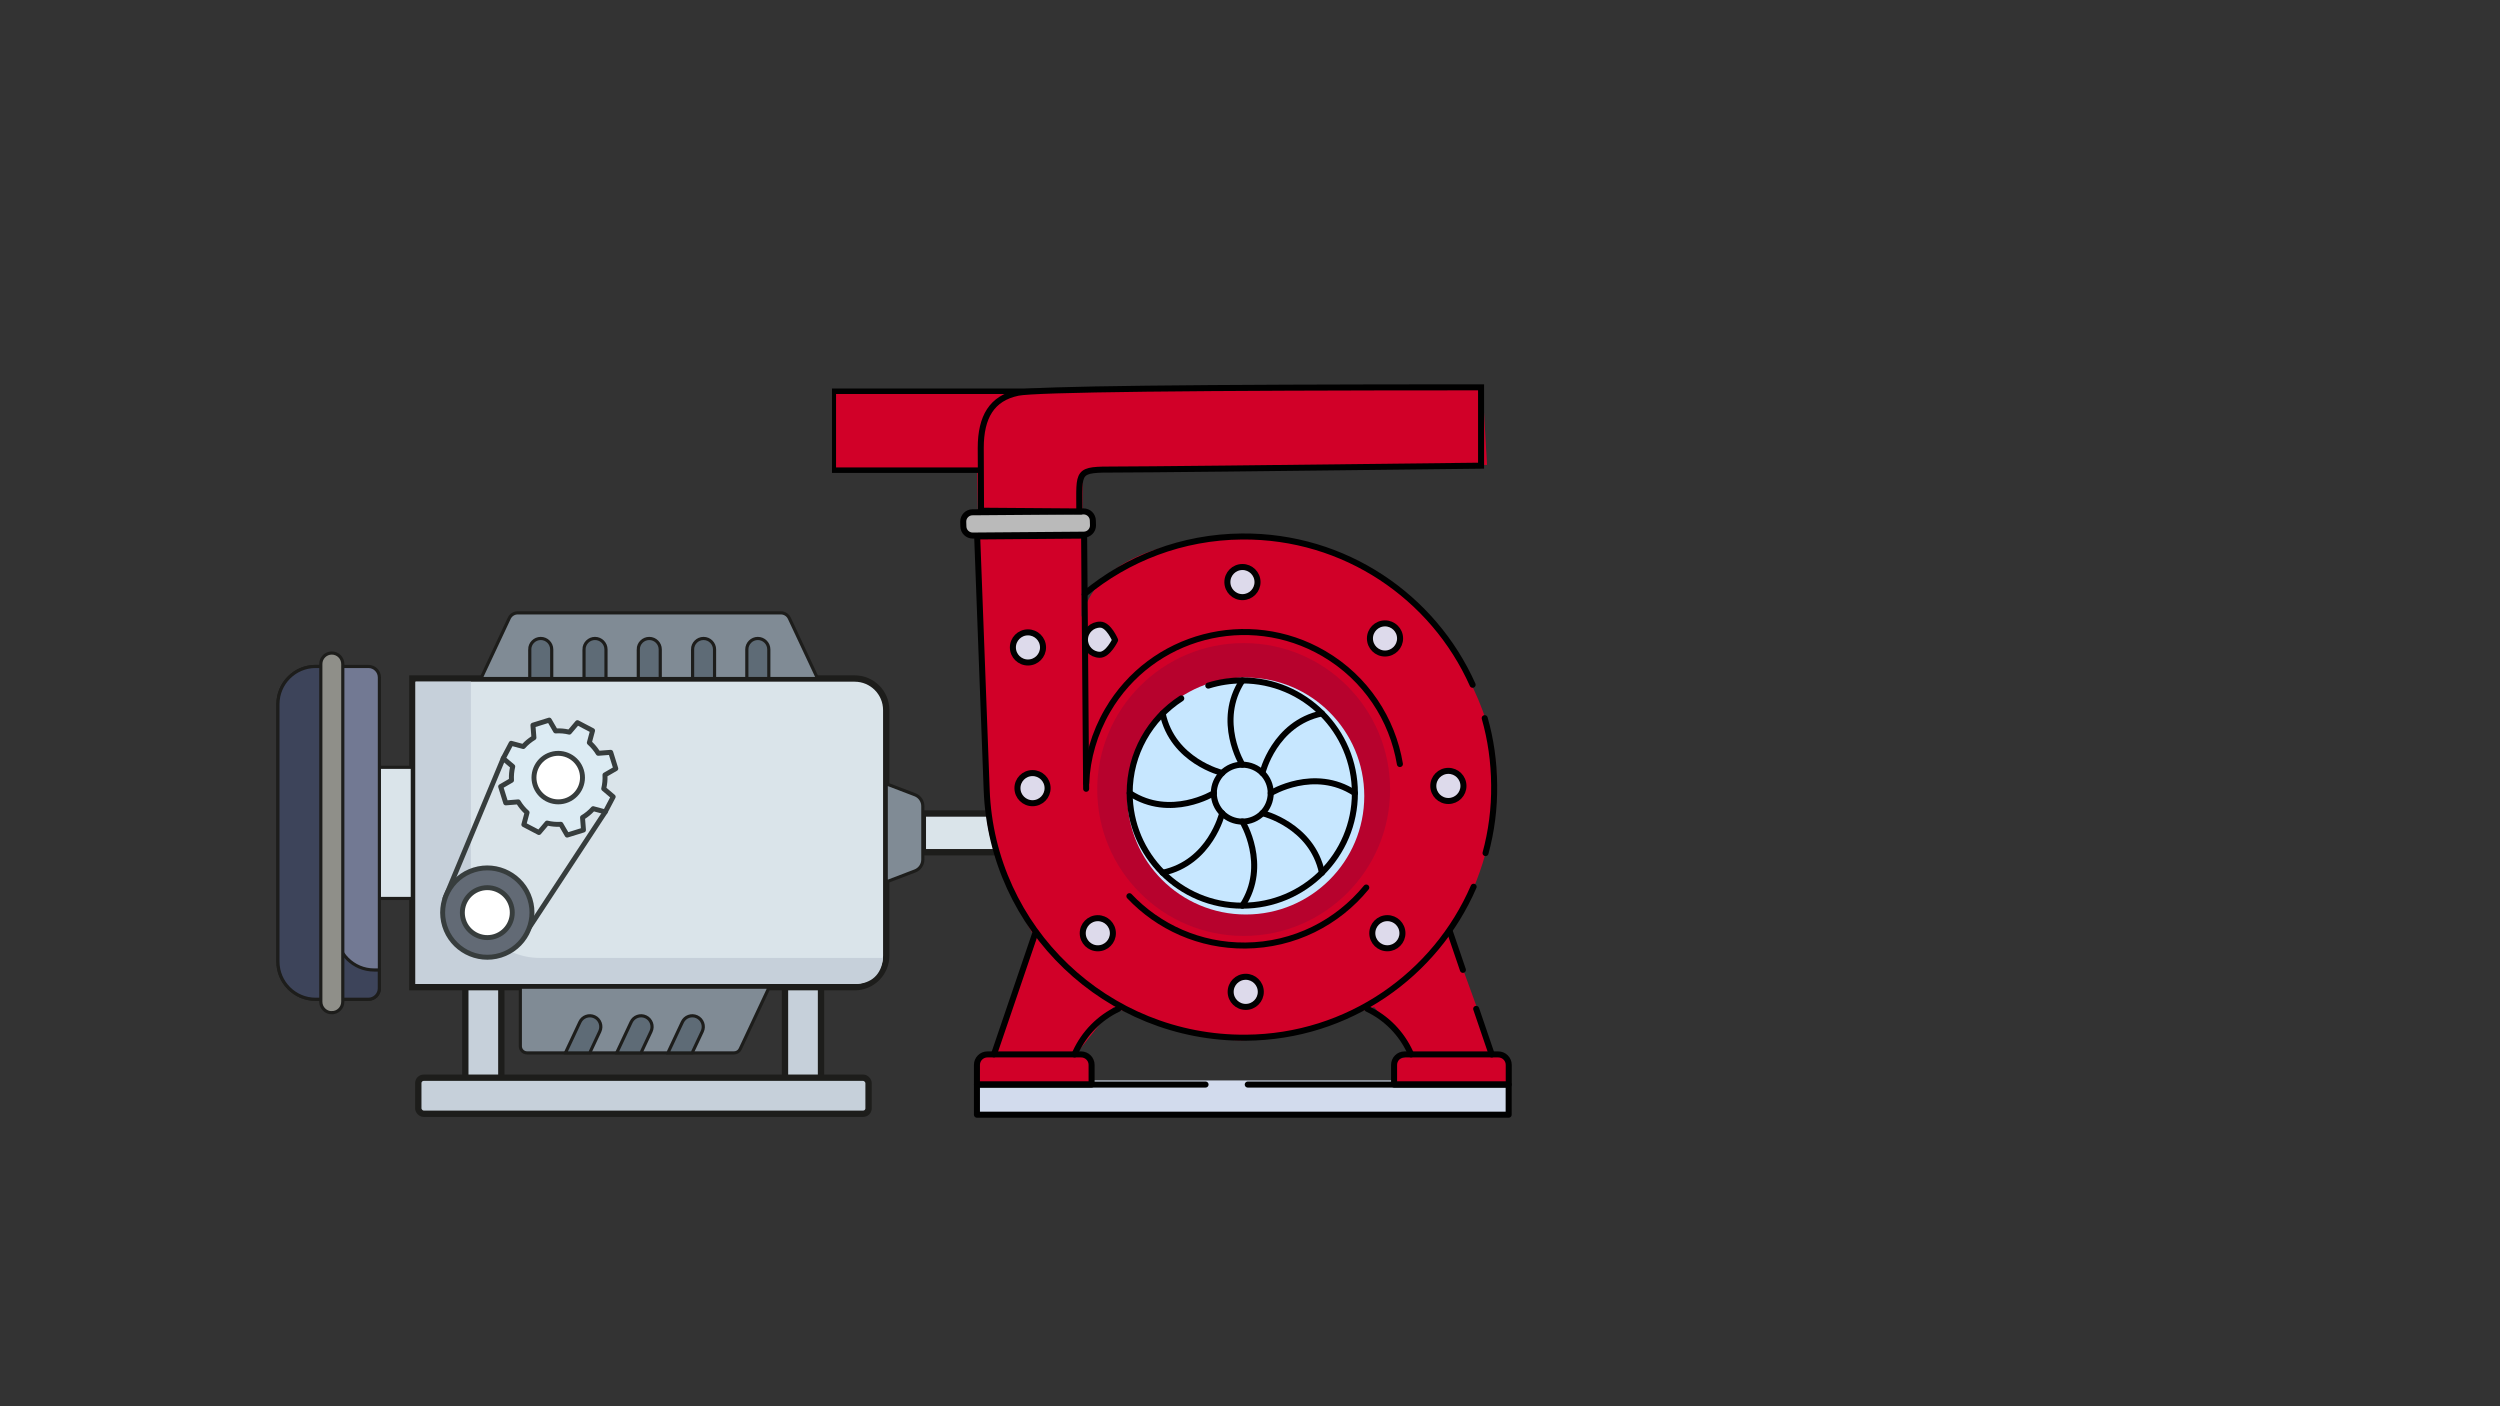 <svg id="eKGOZxr0Y1P1" xmlns="http://www.w3.org/2000/svg" xmlns:xlink="http://www.w3.org/1999/xlink" viewBox="0 0 1920 1080" shape-rendering="geometricPrecision" text-rendering="geometricPrecision"><rect x="0" y="0" width="1920" height="1080" fill="#333333" stroke="none"/><defs><rect id="eKGOZxr0Y1P2" width="682.7" height="682.7" rx="0" ry="0"/></defs><g transform="matrix(2.44 0 0 2.44 212.224 469.45)"><rect width="11.34" height="32.26" rx="1.71" ry="1.71" transform="translate(160.1 116.23)" fill="#c6d0da" stroke="#1d1d1b" stroke-width="2" stroke-miterlimit="10"/><rect width="11.34" height="32.26" rx="1.71" ry="1.71" transform="translate(59.48 116.23)" fill="#c6d0da" stroke="#1d1d1b" stroke-width="2" stroke-miterlimit="10"/><rect width="141.73" height="11.34" rx="1.71" ry="1.71" transform="translate(44.68 146.82)" fill="#c6d0da" stroke="#1d1d1b" stroke-width="2" stroke-miterlimit="10"/><rect width="59.09" height="12.18" rx="0" ry="0" transform="translate(203.49 63.318)" fill="#dae4ea"/><rect width="59.09" height="12.18" rx="0" ry="0" transform="translate(203.49 63.66)" fill="none" stroke="#1d1d1b" stroke-width="2" stroke-miterlimit="10"/><path d="M191.97,31.1v77.29c0,5.49-4.45,9.93-9.93,9.93h-139.23v-97.15h139.23c5.48,0,9.93,4.45,9.93,9.93" fill="#dae4ea"/><path d="M191.97,31.1v77.29c0,5.49-4.45,9.93-9.93,9.93h-139.23v-97.15h139.23c5.48,0,9.93,4.45,9.93,9.93Z" fill="none" stroke="#1d1d1b" stroke-width="2" stroke-miterlimit="10"/><path d="M61.24,22.17v65.27c0,11.97,9.7,21.67,21.67,21.67h108.03c-.37,5.15-3.65,8.22-8.89,8.22h-138.24v-95.16h17.43Z" fill="#c6d0da"/><path d="M76.81,118.33h78.32L146,137.79c-.35.74-1.1,1.22-1.92,1.22h-65.16c-1.17,0-2.12-.95-2.12-2.12v-18.56h.01Z" fill="#808b95"/><path d="M191.97,85.2l9.05-3.46c1.49-.57,2.47-2,2.47-3.59v-16.8c0-1.59-.98-3.02-2.47-3.59l-9.05-3.46v30.9Z" fill="#808b95"/><path d="M76.81,118.33h78.32L146,137.79c-.35.74-1.1,1.22-1.92,1.22h-65.16c-1.17,0-2.12-.95-2.12-2.12v-18.56h.01Z" fill="none" stroke="#1d1d1b" stroke-miterlimit="10"/><path d="M191.97,85.2l9.05-3.46c1.49-.57,2.47-2,2.47-3.59v-16.8c0-1.59-.98-3.02-2.47-3.59l-9.05-3.46v30.9Z" fill="none" stroke="#1d1d1b" stroke-miterlimit="10"/><path d="M64.4,21.17h105.97L161.47,2.2c-.49-1.04-1.53-1.7-2.68-1.7h-82.8c-1.15,0-2.19.66-2.68,1.7l-8.9,18.97h-.01Z" fill="#808b95"/><path d="M64.4,21.17h105.97L161.47,2.2c-.49-1.04-1.53-1.7-2.68-1.7h-82.8c-1.15,0-2.19.66-2.68,1.7l-8.9,18.97h-.01Z" fill="none" stroke="#1d1d1b" stroke-miterlimit="10"/><path d="M131.01,12.02c0-1.91,1.55-3.46,3.46-3.46s3.46,1.55,3.46,3.46v9.15h-6.91v-9.15h-.01Zm17.08,9.15v-9.15c0-1.91,1.55-3.46,3.46-3.46s3.46,1.55,3.46,3.46v9.15h-6.91-.01ZM79.76,12.02c0-1.91,1.55-3.46,3.46-3.46s3.46,1.55,3.46,3.46v9.15h-6.91v-9.15h-.01Zm34.16,0c0-1.91,1.55-3.46,3.46-3.46s3.46,1.55,3.46,3.46v9.15h-6.91v-9.15h-.01Zm-17.08,0c0-1.91,1.55-3.46,3.46-3.46s3.46,1.55,3.46,3.46v9.15h-6.91v-9.15h-.01Z" fill="#5e6b76"/><path d="M131.01,12.02c0-1.91,1.55-3.46,3.46-3.46s3.46,1.55,3.46,3.46v9.15h-6.91v-9.15h-.01Zm17.08,9.15v-9.15c0-1.91,1.55-3.46,3.46-3.46s3.46,1.55,3.46,3.46v9.15h-6.91-.01ZM79.76,12.02c0-1.91,1.55-3.46,3.46-3.46s3.46,1.55,3.46,3.46v9.15h-6.91v-9.15h-.01Zm34.16,0c0-1.91,1.55-3.46,3.46-3.46s3.46,1.55,3.46,3.46v9.15h-6.91v-9.15h-.01Zm-17.08,0c0-1.91,1.55-3.46,3.46-3.46s3.46,1.55,3.46,3.46v9.15h-6.91v-9.15h-.01Z" fill="none" stroke="#1d1d1b" stroke-miterlimit="10"/><rect width="13.82" height="41.29" rx="0" ry="0" transform="translate(28.98 49.11)" fill="#dae4ea"/><rect width="13.82" height="41.29" rx="0" ry="0" transform="translate(28.98 49.11)" fill="none" stroke="#1d1d1b" stroke-miterlimit="10"/><path d="M12.35,17.37h16.63c1.91,0,3.46,1.55,3.46,3.46v97.85c0,1.91-1.55,3.46-3.46,3.46h-16.63c-6.54,0-11.86-5.32-11.86-11.86v-81.05c0-6.54,5.32-11.85,11.86-11.85" fill="#727993"/><path d="M12.35,17.37h16.63c1.91,0,3.46,1.55,3.46,3.46v97.85c0,1.91-1.55,3.46-3.46,3.46h-16.63c-6.54,0-11.85-5.32-11.85-11.85v-81.06c0-6.54,5.32-11.86,11.85-11.86Z" fill="none" stroke="#1d1d1b" stroke-miterlimit="10"/><path d="M12.35,17.37h6.87c-.19.85-.3,1.73-.3,2.64v81.05c0,6.54,5.32,11.85,11.85,11.85h1.65v5.76c0,1.91-1.55,3.46-3.46,3.46h-16.61c-6.54,0-11.86-5.32-11.86-11.86v-81.04c0-6.54,5.32-11.85,11.86-11.85" fill="#3d445a"/><path d="M12.35,17.37h6.87c-.19.85-.3,1.73-.3,2.64v81.05c0,6.54,5.32,11.85,11.85,11.85h1.65v5.76c0,1.91-1.55,3.46-3.46,3.46h-16.61c-6.54,0-11.85-5.32-11.85-11.85v-81.05c0-6.54,5.32-11.86,11.85-11.86Z" fill="none" stroke="#1d1d1b" stroke-miterlimit="10"/><path d="M17.46,126.36c1.91,0,3.46-1.55,3.46-3.46v-106.3c0-1.91-1.55-3.46-3.46-3.46s-3.46,1.55-3.46,3.46v106.31c0,1.91,1.55,3.46,3.46,3.46" fill="#8f8f89"/><path d="M17.46,126.36c1.91,0,3.46-1.55,3.46-3.46v-106.3c0-1.91-1.55-3.46-3.46-3.46s-3.46,1.55-3.46,3.46v106.31c0,1.91,1.55,3.46,3.46,3.46v-.01Z" fill="none" stroke="#1d1d1b" stroke-miterlimit="10"/><path d="M107.38,138.46l4.3-9.15c.81-1.73,2.87-2.47,4.6-1.66s2.47,2.87,1.66,4.6l-3.17,6.76h-7.58c.05-.19.12-.37.2-.55h-.01Zm16.12,0l4.3-9.15c.81-1.73,2.87-2.47,4.6-1.66s2.47,2.87,1.66,4.6l-3.18,6.76h-7.58c.05-.19.12-.37.2-.55Zm-32.25,0l4.3-9.15c.81-1.73,2.87-2.47,4.6-1.66s2.47,2.87,1.66,4.6l-3.17,6.76h-7.58c.05-.19.12-.37.2-.55h-.01Z" fill="#5e6b76"/><path d="M107.38,138.46l4.3-9.15c.81-1.73,2.87-2.47,4.6-1.66s2.47,2.87,1.66,4.6l-3.17,6.76h-7.58c.05-.19.12-.37.2-.55h-.01Zm16.12,0l4.3-9.15c.81-1.73,2.87-2.47,4.6-1.66s2.47,2.87,1.66,4.6l-3.18,6.76h-7.58c.05-.19.12-.37.2-.55Zm-32.25,0l4.3-9.15c.81-1.73,2.87-2.47,4.6-1.66s2.47,2.87,1.66,4.6l-3.17,6.76h-7.58c.05-.19.12-.37.2-.55h-.01Z" fill="none" stroke="#1d1d1b" stroke-miterlimit="10"/><path d="M79.96,100.1c-.22.07-.46.04-.65-.09-.36-.23-.46-.72-.23-1.08l23.78-36.2c.23-.36.72-.46,1.08-.23s.46.72.23,1.08L80.39,99.79c-.11.15-.26.26-.42.31h-.01Z" fill="#373d3d"/><path d="M53.32,91.06c-.17.05-.35.05-.53-.02-.39-.16-.58-.62-.42-1.01L70.7,46.02c.16-.39.62-.58,1.01-.42s.58.62.42,1.01L53.8,90.62c-.1.22-.27.38-.49.45l.01-.01Z" fill="#373d3d"/><circle r="14.06" transform="translate(66.41 94.86)" fill="#626a75"/><path d="M70.82,109.01c-7.81,2.43-16.15-1.94-18.58-9.75s1.94-16.15,9.75-18.58s16.15,1.94,18.58,9.75c2.44,7.82-1.94,16.15-9.75,18.58ZM62.46,82.16c-6.99,2.18-10.91,9.64-8.73,16.63s9.64,10.91,16.63,8.73s10.91-9.64,8.73-16.63c-2.17-7-9.63-10.91-16.63-8.73Z" fill="#373d3d"/><path d="M68.75,102.36c-4.14,1.29-8.56-1.03-9.85-5.17s1.03-8.56,5.17-9.85s8.56,1.03,9.85,5.17-1.02,8.56-5.17,9.85Z" fill="#fff"/><path d="M68.98,103.1c-4.55,1.42-9.39-1.13-10.81-5.67s1.13-9.39,5.67-10.81s9.39,1.13,10.81,5.67c1.42,4.55-1.13,9.39-5.67,10.81ZM64.3,88.09c-3.73,1.16-5.82,5.15-4.66,8.87s5.15,5.82,8.87,4.66s5.82-5.15,4.66-8.87-5.14-5.82-8.87-4.66Z" fill="#373d3d"/><path d="M103.41,51.5c.1,1.48-.05,2.95-.38,4.35l2.99,2.54-2.51,4.77-3.79-1.02c-.96,1.08-2.08,2.02-3.35,2.78l.31,3.93-5.15,1.6-1.97-3.42c-1.48.1-2.93-.04-4.34-.39l-2.54,2.99-4.77-2.5l1.02-3.79c-1.08-.95-2.02-2.09-2.79-3.37l-3.92.32-1.6-5.14l3.4-1.97c-.1-1.48.05-2.95.38-4.35l-2.99-2.54l2.51-4.77l3.79,1.02c.95-1.08,2.08-2.02,3.35-2.78l-.31-3.93l5.15-1.6l1.97,3.42c1.48-.1,2.93.04,4.34.39l2.54-2.99l4.77,2.5-1.02,3.79c1.08.96,2.02,2.09,2.79,3.36l3.93-.31l1.6,5.14-3.42,1.97h.01Z" fill="#dcebf3"/><path d="M96.91,69.6l-5.15,1.6c-.34.11-.72-.04-.9-.36l-1.74-3c-1.22.04-2.43-.07-3.62-.33l-2.24,2.64c-.23.27-.62.35-.95.19l-4.77-2.5c-.32-.17-.49-.53-.39-.88l.9-3.34c-.89-.83-1.66-1.77-2.33-2.81l-3.45.28c-.36.03-.7-.2-.81-.54l-1.6-5.14c-.11-.34.04-.72.36-.9l2.99-1.74c-.03-1.21.07-2.42.33-3.62L70.9,46.91c-.27-.23-.35-.64-.18-.95l2.51-4.77c.17-.32.53-.49.89-.38l3.34.9c.83-.89,1.77-1.66,2.8-2.33l-.27-3.46c-.03-.36.2-.7.54-.81l5.15-1.6c.34-.11.72.04.9.36l1.74,3c1.22-.04,2.43.07,3.62.33l2.24-2.64c.23-.27.62-.35.95-.19l4.77,2.5c.32.17.49.53.39.88l-.9,3.34c.89.85,1.67,1.79,2.33,2.8l3.46-.27c.36-.03.7.2.81.54l1.6,5.14c.11.34-.04.72-.36.9l-3,1.74c.04,1.2-.07,2.42-.33,3.62l2.64,2.24c.27.23.35.64.18.95l-2.51,4.77c-.17.32-.53.49-.89.38L99.98,63c-.83.89-1.77,1.66-2.8,2.33l.27,3.46c.03.36-.2.7-.54.81Zm-5.01-.07l3.96-1.24-.26-3.31c-.02-.29.12-.57.37-.73c1.18-.71,2.26-1.6,3.18-2.63.19-.22.5-.31.78-.23l3.2.86l1.93-3.66-2.52-2.14c-.22-.19-.32-.49-.25-.77.33-1.37.45-2.75.37-4.12-.02-.29.13-.57.39-.72l2.87-1.66-1.23-3.95-3.31.26c-.29.02-.57-.12-.73-.37-.71-1.17-1.6-2.24-2.65-3.18-.21-.19-.31-.5-.23-.78l.86-3.2-3.67-1.92-2.14,2.52c-.19.22-.49.32-.77.25-1.34-.33-2.72-.45-4.11-.36-.29.02-.57-.13-.72-.39l-1.66-2.87-3.96,1.24.26,3.31c.02.29-.12.57-.37.73-1.18.71-2.26,1.6-3.18,2.63-.19.22-.5.31-.78.23l-3.2-.86-1.93,3.66l2.52,2.14c.22.19.32.49.25.77-.33,1.37-.45,2.75-.37,4.12.02.29-.13.57-.39.72l-2.86,1.66l1.23,3.95l3.3-.27c.3-.02.58.11.73.37.72,1.21,1.61,2.28,2.64,3.19.22.19.31.5.23.78l-.86,3.2l3.67,1.92l2.14-2.52c.19-.22.49-.32.77-.25c1.34.33,2.72.45,4.11.36.29-.02.57.13.72.39l1.68,2.88-.01-.01Z" fill="#373d3d"/><circle r="7.64" transform="translate(88.72 52.35)" fill="#fff"/><path d="M91.23,60.39c-4.43,1.38-9.15-1.1-10.53-5.53s1.1-9.15,5.53-10.53s9.15,1.1,10.53,5.53-1.1,9.15-5.53,10.53ZM86.69,45.8c-3.61,1.12-5.63,4.98-4.51,8.59s4.98,5.63,8.59,4.51s5.63-4.98,4.51-8.59-4.98-5.63-8.59-4.51Z" fill="#373d3d"/></g><g transform="translate(-513.301 68.084)"><g transform="matrix(.926 0 0-.926 1239.607 794.95)"><rect width="408.331" height="23.15" rx="0" ry="0" transform="matrix(1.083 0 0 1.276 24.867 6.374)" fill="#d2dbed" stroke-width="0"/><path d="M1646.625,231.433l-490.658-.003-2.147,61.078h109.868q4.36,233.522,7.494,264.457t37.078,90.992l-31.595,86.802-12.72,3.963-0,20.625l87.628-.364-0-20.261-13.111-3.963l28.366-35.564q72.965,26.329,98.437,24.878t99.167-25.066l30.576,35.752-13.732,4.175-0,16.989l85.406 0.0.059-17.201-11.516-3.681-33.61-92.503q32.302-48.879,35.33-112.568c3.028-63.689-64.183-187.252-180.703-187.252q-116.521-0-133.476,60.82l.827-105.923l9.1-8.062l297.227-1.218-3.293-56.903Z" transform="matrix(1.095 0 0-1.095-1357.693 862.155)" fill="#d10028" stroke-width="3.84"/><ellipse rx="121.446" ry="121.446" transform="translate(247.118 277.207)" fill="#b7022d" stroke-width="0"/><g><g><g clip-path="url(#eKGOZxr0Y1P96)"><g><g transform="matrix(-.008 1-1-.008 524.916 35.011)"><g transform="translate(406.844 406.475)"><path d="M0,0h-160.8" fill="none" stroke="#000" stroke-width="5" stroke-linecap="round" stroke-linejoin="round" stroke-miterlimit="13.333"/></g><g transform="translate(483.944 404.7)"><path d="M0,0l-3.901-.089c-4.2,0-7.7,3.4-7.7,7.7v92.1c0,4.2,3.4,7.7,7.7,7.7L0,107.5c4.2,0,7.7-3.4,7.7-7.7v-92.1C7.7,3.4,4.2,0,0,0Z" transform="translate(-15.539-5.564)" fill="#bababa" stroke="#000" stroke-width="5" stroke-linecap="round" stroke-linejoin="round" stroke-miterlimit="13.333"/></g><g transform="translate(156.695 371.313)"><path d="M0,0c-25.7-23.9-41.7-58-41.7-95.8c0-40.5,18.4-76.7,47.3-100.7" fill="none" stroke="#000" stroke-width="5" stroke-linecap="round" stroke-linejoin="round" stroke-miterlimit="13.333"/></g><g transform="translate(329.745 174.734)"><path d="M0,0C28.9,24,47.3,60.2,47.3,100.7c0,72.3-58.7,131-131,131-22,0-42.8-5.4-61-15" transform="matrix(.86-.511 0.511 0.86-65.259-28.636)" fill="none" stroke="#000" stroke-width="5" stroke-linecap="round" stroke-linejoin="round" stroke-miterlimit="13.333"/></g><g transform="translate(329.745 85.271)"><path d="M0,0C73.3,32,124.5,105.1,124.5,190.2c0,49.7-17.5,95.3-46.6,131h48.4v88.7L-84,403.7c-115.4-3.4-207.2-98-207.2-213.4c0-84.8,50.8-157.6,123.7-189.8" fill="none" stroke="#000" stroke-width="5" stroke-linecap="round" stroke-linejoin="round" stroke-miterlimit="13.333"/></g><g transform="translate(259.429 450.94)"><path d="M0,0c0-6.9-5.6-12.5-12.5-12.5s-12.5,5.6-12.5,12.5s5.6,12.5,12.5,12.5s12.5-5.6,12.5-12.5Z" fill="#dddaeb" stroke="#000" stroke-width="5" stroke-linecap="round" stroke-linejoin="round" stroke-miterlimit="13.333"/></g><g transform="translate(376.16 453.791)"><path d="M0,0c0-6.9-5.6-12.5-12.5-12.5s-12.5,5.6-12.5,12.5s5.6,12.5,12.5,12.5s12.5-5.6,12.5-12.5Z" fill="#dddaeb" stroke="#000" stroke-width="5" stroke-linecap="round" stroke-linejoin="round" stroke-miterlimit="13.333"/></g><g transform="translate(138.669 397.754)"><path d="M0,0c0-6.9-5.6-12.5-12.5-12.5s-12.5,5.6-12.5,12.5s5.6,12.5,12.5,12.5s12.5-5.6,12.5-12.5Z" fill="#dddaeb" stroke="#000" stroke-width="5" stroke-linecap="round" stroke-linejoin="round" stroke-miterlimit="13.333"/></g><g transform="translate(357.079 394.368)"><path d="M0,0c-.2-6.9,12.1-12.9,12.1-12.9s12.7,5.2,12.9,12.1-5.2,12.7-12.1,12.9C6,12.3,0.2,6.9,0,0Z" fill="#dddaeb" stroke="#000" stroke-width="5" stroke-linecap="round" stroke-linejoin="round" stroke-miterlimit="13.333"/></g><g transform="translate(136.769 157.625)"><path d="M0,0c0,6.9-5.6,12.5-12.5,12.5s-12.5-5.6-12.5-12.5s5.6-12.5,12.5-12.5s12.5,5.6,12.5,12.5Z" fill="#dddaeb" stroke="#000" stroke-width="5" stroke-linecap="round" stroke-linejoin="round" stroke-miterlimit="13.333"/></g><g transform="translate(258.508 106.046)"><path d="M0,0c0,6.9-5.6,12.5-12.5,12.5s-12.5-5.6-12.5-12.5s5.6-12.5,12.5-12.5s12.5,5.6,12.5,12.5Z" fill="#dddaeb" stroke="#000" stroke-width="5" stroke-linecap="round" stroke-linejoin="round" stroke-miterlimit="13.333"/></g><g transform="translate(89.074 275.476)"><path d="M0,0c0-6.9-5.6-12.5-12.5-12.5s-12.5,5.6-12.5,12.5s5.6,12.5,12.5,12.5s12.5-5.6,12.5-12.5Z" fill="#dddaeb" stroke="#000" stroke-width="5" stroke-linecap="round" stroke-linejoin="round" stroke-miterlimit="13.333"/></g><g transform="translate(356.241 157.625)"><path d="M0,0C0,6.9,5.6,12.5,12.5,12.5s12.5-5.6,12.5-12.5-5.6-12.5-12.5-12.5-12.5,5.6-12.5,12.5Z" fill="#dddaeb" stroke="#000" stroke-width="5" stroke-linecap="round" stroke-linejoin="round" stroke-miterlimit="13.333"/></g><g transform="translate(403.935 275.476)"><path d="M0,0c0-6.9,5.6-12.5,12.5-12.5s12.5,5.6,12.5,12.5-5.6,12.5-12.5,12.5C5.6,12.5,0,6.9,0,0Z" fill="#dddaeb" stroke="#000" stroke-width="5" stroke-linecap="round" stroke-linejoin="round" stroke-miterlimit="13.333"/></g><g transform="translate(190.065 75.677)"><path d="M0,0c17.9-5,36.8-7.7,56.4-7.6c19.2,0,37.8,2.5,55.5,7.4" fill="none" stroke="#000" stroke-width="5" stroke-linecap="round" stroke-linejoin="round" stroke-miterlimit="13.333"/></g></g><g transform="translate(250.5 32.5)"><path d="M0,0h216.4v-25h-441v25L-35,0" fill="none" stroke="#000" stroke-width="5" stroke-linecap="round" stroke-linejoin="round" stroke-miterlimit="13.333"/></g><g transform="translate(120.994 32.5)"><path d="M0,0h-95.1v16.3c0,4.8,3.9,8.7,8.7,8.7h77.7C-3.9,25,0,21.1,0,16.3L0,0Z" fill="none" stroke="#000" stroke-width="5" stroke-linecap="round" stroke-linejoin="round" stroke-miterlimit="13.333"/></g><g transform="translate(371.865 32.5)"><path d="M0,0h95.1v16.3c0,4.8-3.9,8.7-8.7,8.7h-77.7C3.9,25,0,21.1,0,16.3L0,0Z" fill="none" stroke="#000" stroke-width="5" stroke-linecap="round" stroke-linejoin="round" stroke-miterlimit="13.333"/></g><g transform="translate(106.883 57.5)"><path d="M0,0l.7,1.6C8,17.6,20.6,30.4,36.3,37.8" fill="none" stroke="#000" stroke-width="5" stroke-linecap="round" stroke-linejoin="round" stroke-miterlimit="13.333"/></g><g transform="translate(74.519 158.736)"><path d="M0,0l-34.5-101.2" fill="none" stroke="#000" stroke-width="5" stroke-linecap="round" stroke-linejoin="round" stroke-miterlimit="13.333"/></g><g transform="translate(385.977 57.5)"><path d="M0,0l-.7,1.6c-7.3,16-19.9,28.8-35.6,36.2" fill="none" stroke="#000" stroke-width="5" stroke-linecap="round" stroke-linejoin="round" stroke-miterlimit="13.333"/></g><g transform="translate(439.966 95.269)"><path d="M0,0c3.87-11.34,12.9-37.8,12.9-37.8" fill="none" stroke="#000" stroke-width="5" stroke-linecap="round" stroke-linejoin="round" stroke-miterlimit="13.333"/></g><g transform="translate(418.34 158.736)"><path d="M0,0l10.6-31.1" fill="none" stroke="#000" stroke-width="5" stroke-linecap="round" stroke-linejoin="round" stroke-miterlimit="13.333"/></g></g><clipPath id="eKGOZxr0Y1P96"><use width="682.7" height="682.7" xlink:href="#eKGOZxr0Y1P2" transform="translate(-85.3-85.3)"/></clipPath></g></g><g id="eKGOZxr0Y1P98" transform="translate(0 1.08)"><ellipse rx="98.258" ry="98.258" transform="translate(248.887 270.721)" fill="#c7e7ff" stroke-width="0"/><g transform="translate(223.559 244.919)"><path d="M46,28.2c0-13-10.6-23.6-23.6-23.6s-23.6,10.6-23.6,23.6s10.6,23.6,23.6,23.6C35.5,51.8,46,41.3,46,28.2Z" fill="none" stroke="#000" stroke-width="5" stroke-linecap="round" stroke-linejoin="round" stroke-miterlimit="13.333"/></g><g transform="translate(195.534 272.945)"><path d="M50.5,23.8c0,0-22.1,36,0,69.8" fill="none" stroke="#000" stroke-width="5" stroke-linecap="round" stroke-linejoin="round" stroke-miterlimit="13.333"/></g><g transform="translate(215.351 264.737)"><path d="M47.3,25.1c0,0,9.8,41.1,49.4,49.4" fill="none" stroke="#000" stroke-width="5" stroke-linecap="round" stroke-linejoin="round" stroke-miterlimit="13.333"/></g><g transform="translate(223.559 244.919)"><path d="M46,28.2c0,0,36,22.1,69.8,0" fill="none" stroke="#000" stroke-width="5" stroke-linecap="round" stroke-linejoin="round" stroke-miterlimit="13.333"/></g><g transform="translate(215.351 225.102)"><path d="M47.3,31.4c0,0,41.1-9.8,49.4-49.4" fill="none" stroke="#000" stroke-width="5" stroke-linecap="round" stroke-linejoin="round" stroke-miterlimit="13.333"/></g><g transform="translate(195.534 216.893)"><path d="M50.5,32.7c0,0,22.1-36,0-69.8" fill="none" stroke="#000" stroke-width="5" stroke-linecap="round" stroke-linejoin="round" stroke-miterlimit="13.333"/></g><g transform="translate(175.716 225.102)"><path d="M53.6,31.4c0,0-9.8-41.1-49.4-49.4" fill="none" stroke="#000" stroke-width="5" stroke-linecap="round" stroke-linejoin="round" stroke-miterlimit="13.333"/></g><g transform="translate(167.508 244.919)"><path d="M54.9,28.2c0,0-36-22.1-69.8,0" fill="none" stroke="#000" stroke-width="5" stroke-linecap="round" stroke-linejoin="round" stroke-miterlimit="13.333"/></g><g transform="translate(175.716 264.737)"><path d="M53.6,25.1c0,0-41.1,9.8-49.4,49.4" fill="none" stroke="#000" stroke-width="5" stroke-linecap="round" stroke-linejoin="round" stroke-miterlimit="13.333"/></g><g transform="translate(135.37 338.187)"><path d="M60,13.5C34.2,-3.2,17.2,-32.1,17.2,-65c0-51.6,41.8-93.4,93.4-93.4s93.4,41.8,93.4,93.4-41.8,93.4-93.4,93.4c-9.8,0-19.3-1.5-28.2-4.3" fill="none" stroke="#000" stroke-width="5" stroke-linecap="round" stroke-linejoin="round" stroke-miterlimit="13.333"/></g></g></g><g transform="matrix(1 0 0-1-1231.238 832.524)"><rect width="259.951" height="72.006" rx="0" ry="0" transform="matrix(.677 0 0 0.909 1138.597 225.017)" fill="none" stroke="#000" stroke-width="5"/><path d="M1262.075,314.792q-.23-26.301-.23-52.072c0-25.771,9.243-41.229,30.794-45.746q21.551-4.517,384.16-4.517v64.988q-270.091,3.19-303.057,3.19c-32.966,0-30.15.259-30.15,34.774l-81.517-.617Z" transform="translate(-1.547 9.301)" fill="#d10028" stroke="#000" stroke-width="5"/></g></g><g transform="matrix(.7 0 0 0.7 1291.124 358.262)" opacity="0"><path d="M346.329,0h-180.658c-10.059,0-19.705,3.995-26.817,11.109L11.109,138.853C3.995,145.965,0,155.612,0,165.671v180.659c0,10.059,3.995,19.705,11.109,26.817L138.854,500.892c7.112,7.112,16.759,11.109,26.817,11.109h180.659c10.059,0,19.705-3.995,26.817-11.109L500.892,373.147c7.112-7.112,11.109-16.76,11.109-26.817v-180.659c0-10.059-3.995-19.705-11.109-26.817L373.147,11.109C366.035,3.995,356.388,0,346.329,0Z" fill="#ff5050"/><path d="M94.815,379.259c0-171.838,106.362-318.739,256.799-378.737-1.75-.247-3.497-.522-5.285-.522h-180.658c-10.059,0-19.705,3.995-26.817,11.109L11.109,138.853C3.996,145.965,0,155.611,0,165.671v180.659c0,10.059,3.996,19.705,11.109,26.817l93.103,93.103c-6.098-28.041-9.397-57.124-9.397-86.991Z" fill="#c84146"/><g><path d="M246.519,187.259h-75.852c-6.546,0-11.852,5.306-11.852,11.852s5.306,11.852,11.852,11.852h26.074v101.926c0,6.546,5.306,11.852,11.852,11.852s11.852-5.306,11.852-11.852v-101.926h26.074c6.546,0,11.852-5.306,11.852-11.852s-5.307-11.852-11.852-11.852Z" fill="#fff"/><path d="M312.889,187.259c-27.444,0-49.778,22.329-49.778,49.778v37.926c0,27.449,22.334,49.778,49.778,49.778s49.778-22.329,49.778-49.778v-37.926c0-27.449-22.334-49.778-49.778-49.778Zm26.074,87.704c0,14.38-11.694,26.074-26.074,26.074s-26.074-11.694-26.074-26.074v-37.926c0-14.38,11.694-26.074,26.074-26.074s26.074,11.694,26.074,26.074v37.926Z" fill="#fff"/><path d="M421.926,187.259h-33.185c-6.546,0-11.852,5.306-11.852,11.852v113.778c0,6.546,5.306,11.852,11.852,11.852s11.852-5.306,11.852-11.852v-35.556h21.333c24.833,0,45.037-20.204,45.037-45.037s-20.204-45.037-45.037-45.037Zm0,66.371h-21.333v-42.667h21.333c11.759,0,21.333,9.569,21.333,21.333s-9.574,21.334-21.333,21.334Z" fill="#fff"/><path d="M109.037,210.963c12.574,0,21.333,6.871,21.333,13.037c0,6.546,5.306,11.852,11.852,11.852s11.852-5.306,11.852-11.852c0-20.602-19.787-36.741-45.037-36.741s-45.037,16.139-45.037,36.741c0,28.495,25.695,37.676,41.047,43.162c21.666,7.736,25.324,12.68,25.324,20.838c0,6.167-8.76,13.037-21.333,13.037s-21.334-6.87-21.334-13.037c0-6.546-5.306-11.852-11.852-11.852s-11.852,5.306-11.852,11.852c0,20.602,19.787,36.741,45.037,36.741s45.037-16.139,45.037-36.741c0-28.495-25.695-37.676-41.047-43.162-21.666-7.736-25.324-12.68-25.324-20.838.001-6.167,8.76-13.037,21.334-13.037Z" fill="#fff"/></g></g></g><g transform="matrix(.65 0 0 0.65-102.52 351.863)"><g id="eKGOZxr0Y1P132" transform="matrix(.246 0 0 0.246 1033.491 772.092)" opacity="0"><path d="M373.333,117.333h-234.666C62.083,117.333,0,179.417,0,256s62.083,138.667,138.667,138.667h234.667C449.917,394.667,512,332.583,512,256s-62.083-138.667-138.667-138.667Z" fill="#cfd8dc"/><circle r="96" transform="translate(138.667 256)" fill="#f44336"/><g><path d="M288,309.333c-17.673,0-32-14.327-32-32v-42.667c0-17.673,14.327-32,32-32s32,14.327,32,32v42.667c0,17.673-14.327,32-32,32ZM288,224c-5.891,0-10.667,4.776-10.667,10.667v42.667c0,5.891,4.776,10.667,10.667,10.667s10.667-4.776,10.667-10.667v-42.667c0-5.891-4.776-10.667-10.667-10.667Z" fill="#455a64"/><path d="M352,309.333c-5.891,0-10.667-4.776-10.667-10.667v-85.333c0-5.891,4.776-10.667,10.667-10.667h32c5.891,0,10.667,4.776,10.667,10.667s-4.776,10.667-10.667,10.667h-21.333v74.667c0,5.891-4.776,10.666-10.667,10.666Z" fill="#455a64"/><path d="M373.333,266.667h-21.333c-5.891,0-10.667-4.776-10.667-10.667s4.776-10.667,10.667-10.667h21.333c5.891,0,10.667,4.776,10.667,10.667s-4.776,10.667-10.667,10.667Z" fill="#455a64"/><path d="M416,309.333c-5.891,0-10.667-4.776-10.667-10.667v-85.333c0-5.891,4.776-10.667,10.667-10.667h32c5.891,0,10.667,4.776,10.667,10.667s-4.776,10.667-10.667,10.667h-21.333v74.667c0,5.891-4.776,10.666-10.667,10.666Z" fill="#455a64"/><path d="M437.333,266.667h-21.333c-5.891,0-10.667-4.776-10.667-10.667s4.776-10.667,10.667-10.667h21.333c5.891,0,10.667,4.776,10.667,10.667s-4.776,10.667-10.667,10.667Z" fill="#455a64"/></g><path d="M138.667,352c-53.019,0-96-42.981-96-96s42.981-96,96-96s96,42.981,96,96-42.981,96-96,96v0Zm0-170.667C97.429,181.333,64,214.763,64,256s33.429,74.667,74.667,74.667s74.667-33.429,74.667-74.667-33.43-74.667-74.667-74.667Z"/><path d="M373.333,394.667h-234.666C62.083,394.667,0,332.583,0,256s62.083-138.667,138.667-138.667h234.667C449.917,117.333,512,179.417,512,256s-62.083,138.667-138.667,138.667Zm-234.666-256C73.866,138.667,21.334,191.199,21.334,256s52.532,117.333,117.333,117.333h234.667c64.801,0,117.333-52.532,117.333-117.333s-52.532-117.333-117.333-117.333h-234.667Z"/><path d="M288,309.333c-17.673,0-32-14.327-32-32v-42.667c0-17.673,14.327-32,32-32s32,14.327,32,32v42.667c0,17.673-14.327,32-32,32ZM288,224c-5.891,0-10.667,4.776-10.667,10.667v42.667c0,5.891,4.776,10.667,10.667,10.667s10.667-4.776,10.667-10.667v-42.667c0-5.891-4.776-10.667-10.667-10.667Z"/><path d="M352,309.333c-5.891,0-10.667-4.776-10.667-10.667v-85.333c0-5.891,4.776-10.667,10.667-10.667h32c5.891,0,10.667,4.776,10.667,10.667s-4.776,10.667-10.667,10.667h-21.333v74.667c0,5.891-4.776,10.666-10.667,10.666Z"/><path d="M373.333,266.667h-21.333c-5.891,0-10.667-4.776-10.667-10.667s4.776-10.667,10.667-10.667h21.333c5.891,0,10.667,4.776,10.667,10.667s-4.776,10.667-10.667,10.667Z"/><path d="M416,309.333c-5.891,0-10.667-4.776-10.667-10.667v-85.333c0-5.891,4.776-10.667,10.667-10.667h32c5.891,0,10.667,4.776,10.667,10.667s-4.776,10.667-10.667,10.667h-21.333v74.667c0,5.891-4.776,10.666-10.667,10.666Z"/><path d="M437.333,266.667h-21.333c-5.891,0-10.667-4.776-10.667-10.667s4.776-10.667,10.667-10.667h21.333c5.891,0,10.667,4.776,10.667,10.667s-4.776,10.667-10.667,10.667Z"/></g><g id="eKGOZxr0Y1P148" transform="translate(889.37 811.493)" opacity="0"><path d="M47.925,5.022L36.991,0.173c-1.007-.449-2.191.008-2.639,1.018s.008,2.191,1.018,2.639l6.141,2.724C23.888,13.111,10.265,27.986,5.353,46.448c-.284,1.067.351,2.163,1.418,2.447.172.046.345.068.516.068.884,0,1.693-.592,1.931-1.486c4.631-17.404,17.565-31.384,34.258-37.382l-3.505,7.852c-1.046,2.344,2.595,3.998,3.652,1.631L48.941,7.666c.427-.956-.036-2.211-1.016-2.644Z" stroke="#050505" stroke-width="2" stroke-linecap="round" stroke-linejoin="round"/><path d="M121.815,34.116c-1.012-.442-2.191.019-2.634,1.031l-2.686,6.142C109.976,23.564,95.212,9.863,76.891,4.919c-1.061-.285-2.164.343-2.452,1.409s.344,2.165,1.41,2.452c17.282,4.664,31.165,17.698,37.118,34.52l-7.771-3.519c-1.007-.454-2.191-.009-2.647.997-.456,1.007-.009,2.191.997,2.647l11.828,5.355c1.001.451,2.219-.017,2.658-1.021l4.815-11.012c.442-1.01-.02-2.189-1.032-2.631Z" stroke="#050505" stroke-width="2" stroke-linecap="round" stroke-linejoin="round"/><path d="M116.718,74.476c-1.066-.285-2.163.351-2.447,1.419-4.648,17.496-17.685,31.535-34.501,37.487-.046.016-.091-.029-.074-.075l2.663-7.203c.355-.96.039-2.108-.861-2.596-1.096-.593-2.42-.066-2.837,1.061l-4.149,11.223c-.394,1.064.156,2.255,1.222,2.645l12.134,4.442c2.427.887,3.793-2.87,1.375-3.756l-6.621-2.424c-.049-.018-.049-.085-.001-.104c17.316-6.681,30.667-21.428,35.514-39.673.286-1.067-.349-2.163-1.417-2.446-1.066-.285,1.068.283,0,0Z" stroke="#000" stroke-width="2" stroke-linecap="round" stroke-linejoin="round"/><path d="M48.783,117.071c.285-1.066-.351-2.163-1.419-2.447-17.496-4.648-31.535-17.685-37.487-34.501-.016-.046.029-.091.075-.074l7.203,2.663c.96.355,2.108.039,2.596-.861.593-1.096.066-2.42-1.061-2.837L7.467,74.865c-1.064-.394-2.255.156-2.645,1.222L0.38,88.221c-.887,2.427,2.87,3.793,3.756,1.375L6.56,82.975c.018-.049.085-.049.104-.001c6.681,17.316,21.428,30.667,39.673,35.514c1.067.286,2.163-.349,2.446-1.417.285-1.066-.283,1.068,0,0Z" stroke="#000" stroke-width="2" stroke-linecap="round" stroke-linejoin="round"/></g><g id="eKGOZxr0Y1P153" transform="matrix(.25 0 0 0.25 1035.197 771.662)" opacity="0"><path d="M373.333,117.333h-234.666C62.083,117.333,0,179.417,0,256s62.083,138.667,138.667,138.667h234.667C449.917,394.667,512,332.583,512,256s-62.083-138.667-138.667-138.667Z" fill="#cfd8dc"/><circle r="96" transform="translate(373.333 256)" fill="#4caf50"/><g><path d="M117.333,309.333c-17.673,0-32-14.327-32-32v-42.667c0-17.673,14.327-32,32-32s32,14.327,32,32v42.667c0,17.673-14.327,32-32,32Zm0-85.333c-5.891,0-10.667,4.776-10.667,10.667v42.667c0,5.891,4.776,10.667,10.667,10.667s10.667-4.777,10.667-10.668v-42.667c0-5.89-4.776-10.666-10.667-10.666Z" fill="#455a64"/><path d="M224,309.333c-4.037,0-7.728-2.279-9.536-5.888L192,258.517v40.149c0,5.891-4.776,10.667-10.667,10.667s-10.667-4.776-10.667-10.667v-85.333c.006-4.941,3.405-9.232,8.213-10.368c4.819-1.186,9.812,1.151,11.989,5.611l22.464,44.907v-40.149c0-5.891,4.776-10.667,10.667-10.667s10.667,4.776,10.667,10.667v85.333c-.006,4.941-3.405,9.232-8.213,10.368-.802.202-1.626.302-2.453.298Z" fill="#455a64"/></g><path d="M373.333,352c-53.019,0-96-42.981-96-96s42.981-96,96-96s96,42.981,96,96-42.98,96-96,96v0Zm0-170.667c-41.237,0-74.667,33.429-74.667,74.667s33.429,74.667,74.667,74.667s74.667-33.43,74.667-74.667-33.429-74.667-74.667-74.667Z"/><path d="M373.333,394.667h-234.666C62.083,394.667,0,332.583,0,256s62.083-138.667,138.667-138.667h234.667C449.917,117.333,512,179.417,512,256s-62.083,138.667-138.667,138.667Zm-234.666-256C73.866,138.667,21.334,191.199,21.334,256s52.532,117.333,117.333,117.333h234.667c64.801,0,117.333-52.532,117.333-117.333s-52.532-117.333-117.333-117.333h-234.667Z"/><path d="M117.333,309.333c-17.673,0-32-14.327-32-32v-42.667c0-17.673,14.327-32,32-32s32,14.327,32,32v42.667c0,17.673-14.327,32-32,32Zm0-85.333c-5.891,0-10.667,4.776-10.667,10.667v42.667c0,5.891,4.776,10.667,10.667,10.667s10.667-4.777,10.667-10.668v-42.667c0-5.89-4.776-10.666-10.667-10.666Z"/><path d="M224,309.333c-4.037,0-7.728-2.279-9.536-5.888L192,258.517v40.149c0,5.891-4.776,10.667-10.667,10.667s-10.667-4.776-10.667-10.667v-85.333c0-5.891,4.776-10.666,10.667-10.666c4.036,0,7.727,2.279,9.535,5.887l22.464,44.928v-40.149c0-5.891,4.776-10.667,10.667-10.667s10.667,4.776,10.667,10.667v85.333c-.006,4.941-3.405,9.232-8.213,10.368-.802.201-1.626.301-2.453.299Z"/></g></g>
</svg>
